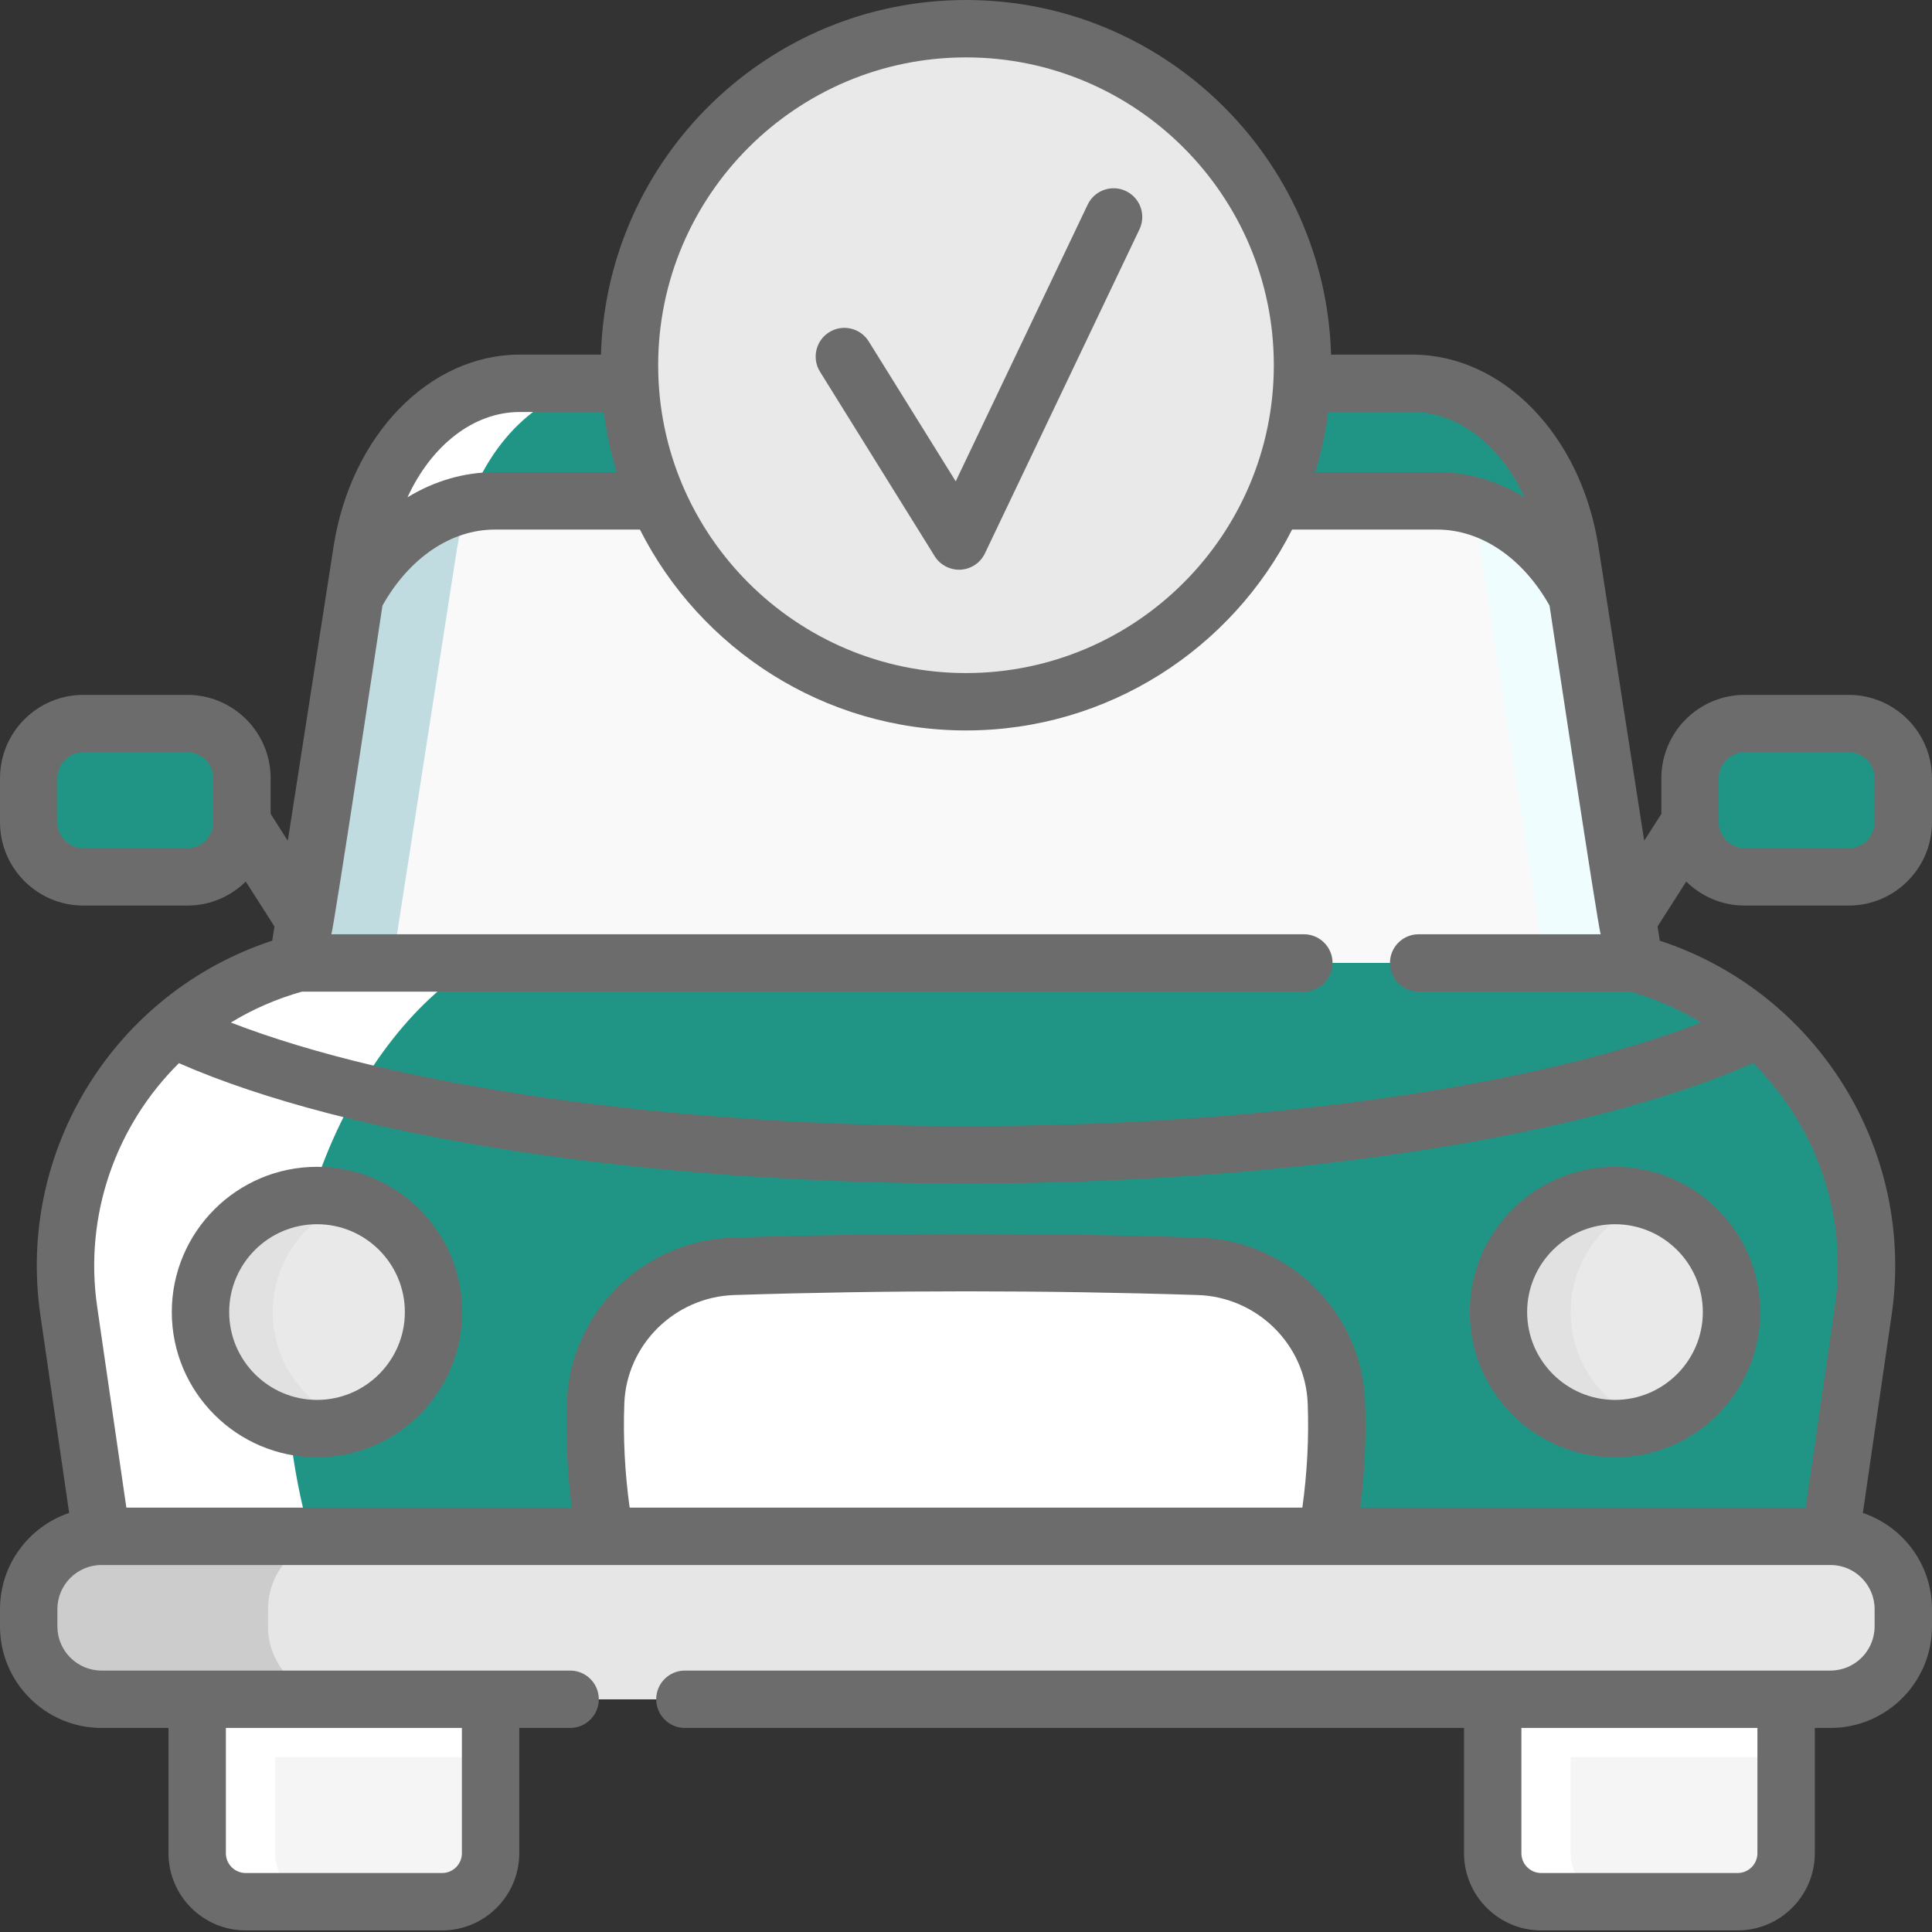 <?xml version="1.0"?>
<svg xmlns="http://www.w3.org/2000/svg" xmlns:xlink="http://www.w3.org/1999/xlink" xmlns:svgjs="http://svgjs.com/svgjs" version="1.1" width="512" height="512" x="0" y="0" viewBox="0 0 512.001 512" style="enable-background:new 0 0 512 512" xml:space="preserve" class=""><rect x="0" y="0" width="512.001" height="512" fill="#333333" stroke="none"/><g><path xmlns="http://www.w3.org/2000/svg" d="m433.086 255.188h-354.164l16.992-109.203c4.023-25.832 21.516-44.406 41.812-44.406h236.543c20.309 0 37.797 18.574 41.812 44.406zm0 0" fill="#c1dce0" data-original="#c1dce0" style=""/><path xmlns="http://www.w3.org/2000/svg" d="m433.086 255.188h-329.062l16.992-109.203c4.027-25.832 21.516-44.406 41.812-44.406h211.441c20.309 0 37.797 18.574 41.812 44.406zm0 0" fill="#f9f9f9" data-original="#d4eff4" style="" class=""/><path xmlns="http://www.w3.org/2000/svg" d="m433.078 255.188h-23.773l-17.004-109.199c-4.012-25.836-21.504-44.41-41.809-44.41h23.773c20.309 0 37.797 18.574 41.812 44.41zm0 0" fill="#f0fdff" data-original="#f0fdff" style="" class=""/><path xmlns="http://www.w3.org/2000/svg" d="m417.941 157.938c-8.203-15.398-21.887-25.207-37.047-25.207h-249.789c-15.16 0-28.844 9.809-37.047 25.207l1.855-11.957c4.02-25.828 21.508-44.402 41.812-44.402h236.543c20.309 0 37.797 18.574 41.812 44.402zm0 0" fill="#209586" data-original="#f4514a" style="" class=""/><path xmlns="http://www.w3.org/2000/svg" d="m162.828 101.578c-16.82 0-31.711 12.754-38.605 31.836-12.371 2.473-23.23 11.496-30.164 24.523l1.855-11.953c4.016-25.832 21.504-44.406 41.812-44.406zm0 0" fill="#ffffff" data-original="#d13030" style="" class=""/><path xmlns="http://www.w3.org/2000/svg" d="m130.012 434.348v56.777c0 7.098-5.762 12.852-12.855 12.852h-52.047c-7.098 0-12.852-5.754-12.852-12.852v-56.777zm0 0" fill="#ffffff" data-original="#3b3d4c" style="" class=""/><path xmlns="http://www.w3.org/2000/svg" d="m493.773 347.398-8.68 59.738h-458.184l-8.688-59.738c-.59-4.035-.871-8.047-.871-12.012 0-37.059 24.828-70.332 61.57-80.199h354.164c40.664 10.922 66.75 50.531 60.688 92.211zm0 0" fill="#209586" data-original="#f4514a" style="" class=""/><path xmlns="http://www.w3.org/2000/svg" d="m130.012 465.66v25.461c0 7.102-5.762 12.855-12.855 12.855h-31.371c-7.09 0-12.848-5.754-12.848-12.855v-25.461zm0 0" fill="#f5f5f5" data-original="#5c5e70" style="" class=""/><path xmlns="http://www.w3.org/2000/svg" d="m473.34 434.348v56.777c0 7.098-5.762 12.852-12.855 12.852h-52.047c-7.098 0-12.852-5.754-12.852-12.852v-56.777zm0 0" fill="#ffffff" data-original="#3b3d4c" style="" class=""/><path xmlns="http://www.w3.org/2000/svg" d="m473.34 465.66v25.461c0 7.102-5.762 12.855-12.855 12.855h-31.371c-7.09 0-12.848-5.754-12.848-12.855v-25.461zm0 0" fill="#f5f5f5" data-original="#5c5e70" style="" class=""/><path xmlns="http://www.w3.org/2000/svg" d="m351.641 407.137c2.117-11.832 2.957-23.66 2.512-35.488-.742-19.711-16.809-35.426-36.523-36.059-41.086-1.312-82.168-1.312-123.254 0-19.711.633-35.781 16.348-36.523 36.059-.445 11.828.391 23.656 2.504 35.488" fill="#ffffff" data-original="#d13030" style="" class=""/><path xmlns="http://www.w3.org/2000/svg" d="m82.219 407.137h-55.309l-8.688-59.738c-.59-4.035-.871-8.047-.871-12.012 0-37.059 24.828-70.332 61.57-80.199h47.621c-29.828 16.762-65.363 76.418-44.324 151.949zm0 0" fill="#ffffff" data-original="#d13030" style="" class=""/><path xmlns="http://www.w3.org/2000/svg" d="m504.398 426.441v4.582c0 10.656-8.648 19.305-19.305 19.305h-458.184c-10.664 0-19.305-8.648-19.305-19.305v-4.582c0-10.656 8.641-19.305 19.305-19.305h458.184c10.656 0 19.305 8.648 19.305 19.305zm0 0" fill="#cccccc" data-original="#cccccc" style=""/><path xmlns="http://www.w3.org/2000/svg" d="m504.398 426.441v4.582c0 10.656-8.648 19.305-19.305 19.305h-394.766c-10.664 0-19.305-8.648-19.305-19.305v-4.582c0-10.656 8.641-19.305 19.305-19.305h394.766c10.656 0 19.305 8.648 19.305 19.305zm0 0" fill="#e6e6e6" data-original="#e6e6e6" style="" class=""/><path xmlns="http://www.w3.org/2000/svg" d="m458.867 347.703c0 13.719-8.934 25.336-21.301 29.363-3.012.992-6.234 1.52-9.582 1.52-17.055 0-30.883-13.82-30.883-30.883 0-17.051 13.828-30.883 30.883-30.883 3.348 0 6.57.527 9.582 1.523 12.367 4.023 21.301 15.652 21.301 29.359zm0 0" fill="#e1e1e1" data-original="#f99041" style="" class=""/><path xmlns="http://www.w3.org/2000/svg" d="m114.895 347.703c0 13.719-8.934 25.336-21.301 29.363-3.012.992-6.238 1.52-9.582 1.52-17.055 0-30.883-13.82-30.883-30.883 0-17.051 13.828-30.883 30.883-30.883 3.344 0 6.57.527 9.582 1.523 12.367 4.023 21.301 15.652 21.301 29.359zm0 0" fill="#e1e1e1" data-original="#f99041" style="" class=""/><path xmlns="http://www.w3.org/2000/svg" d="m458.867 347.703c0 13.719-8.934 25.336-21.301 29.363-12.371-4.027-21.301-15.645-21.301-29.363 0-13.707 8.93-25.336 21.301-29.359 12.367 4.023 21.301 15.652 21.301 29.359zm0 0" fill="#e9e9e9" data-original="#fbd25f" style="" class=""/><path xmlns="http://www.w3.org/2000/svg" d="m114.895 347.703c0 13.719-8.934 25.336-21.301 29.363-12.371-4.027-21.312-15.645-21.312-29.363 0-13.707 8.941-25.336 21.312-29.359 12.367 4.023 21.301 15.652 21.301 29.359zm0 0" fill="#e9e9e9" data-original="#fbd25f" style="" class=""/><path xmlns="http://www.w3.org/2000/svg" d="m49.641 191.754h-27.562c-7.996 0-14.473 6.48-14.473 14.473v11.68c0 7.996 6.477 14.473 14.473 14.473h27.562c7.996 0 14.473-6.477 14.473-14.473v-11.68c0-7.992-6.477-14.473-14.473-14.473zm0 0" fill="#209586" data-original="#f4514a" style="" class=""/><path xmlns="http://www.w3.org/2000/svg" d="m462.359 191.754h27.562c7.996 0 14.473 6.48 14.473 14.473v11.68c0 7.996-6.477 14.473-14.473 14.473h-27.562c-7.996 0-14.473-6.477-14.473-14.473v-11.68c0-7.992 6.477-14.473 14.473-14.473zm0 0" fill="#209586" data-original="#f4514a" style="" class=""/><path xmlns="http://www.w3.org/2000/svg" d="m345.184 96.785c0 49.258-39.93 89.184-89.184 89.184s-89.184-39.926-89.184-89.184c0-49.254 39.93-89.184 89.184-89.184s89.184 39.93 89.184 89.184zm0 0" fill="#e9e9e9" data-original="#8aced8" style="" class=""/><path xmlns="http://www.w3.org/2000/svg" d="m427.988 309.219c-21.223 0-38.488 17.266-38.488 38.488 0 21.223 17.266 38.488 38.488 38.488 21.223 0 38.488-17.266 38.488-38.488 0-21.223-17.266-38.488-38.488-38.488zm0 61.77c-12.836 0-23.281-10.445-23.281-23.281 0-12.836 10.445-23.277 23.281-23.277 12.836 0 23.281 10.441 23.281 23.277 0 12.836-10.445 23.281-23.281 23.281zm0 0" fill="#6c6c6c" data-original="#000000" style="" class=""/><path xmlns="http://www.w3.org/2000/svg" d="m84.012 309.219c-21.223 0-38.484 17.266-38.484 38.488 0 21.223 17.262 38.488 38.484 38.488 21.223 0 38.488-17.266 38.488-38.488 0-21.223-17.266-38.488-38.488-38.488zm0 61.77c-12.836 0-23.277-10.445-23.277-23.281 0-12.836 10.441-23.277 23.277-23.277 12.836 0 23.281 10.441 23.281 23.277 0 12.836-10.445 23.281-23.281 23.281zm0 0" fill="#6c6c6c" data-original="#000000" style="" class=""/><path xmlns="http://www.w3.org/2000/svg" d="m446.871 233.621c3.988 3.93 9.457 6.363 15.488 6.363h27.562c12.176 0 22.078-9.902 22.078-22.078v-11.68c0-12.176-9.906-22.078-22.078-22.078h-27.562c-12.176 0-22.078 9.902-22.078 22.078v9.457l-4.551 7.121-12.133-77.996c-4.59-29.453-25.336-50.832-49.324-50.832h-21.531c-1.492-52.074-44.312-93.977-96.742-93.977s-95.25 41.902-96.742 93.977h-21.531c-23.988 0-44.734 21.379-49.324 50.836l-12.133 77.992-4.551-7.117v-9.461c0-12.172-9.902-22.078-22.078-22.078h-27.562c-12.172 0-22.078 9.902-22.078 22.078v11.68c0 12.176 9.906 22.078 22.078 22.078h27.562c6.031 0 11.5-2.434 15.488-6.363l7.605 11.898-.59 3.773c-41.605 13.648-67.812 55.398-61.445 99.203l7.625 52.449c-10.641 3.594-18.324 13.66-18.324 25.496v4.578c0 14.836 12.07 26.906 26.906 26.906h17.746v33.199c0 11.277 9.176 20.457 20.457 20.457h52.047c11.281 0 20.457-9.18 20.457-20.457v-33.199h13.473c4.199 0 7.605-3.406 7.605-7.605 0-4.199-3.406-7.602-7.605-7.602h-124.18c-6.449 0-11.699-5.25-11.699-11.699v-4.578c0-6.449 5.242-11.691 11.688-11.699h.004.012 458.18.012.004c6.445.008 11.688 5.254 11.688 11.699v4.578c0 6.449-5.25 11.699-11.699 11.699h-303.59c-4.199 0-7.605 3.402-7.605 7.602 0 4.199 3.406 7.605 7.605 7.605h206.477v33.199c0 11.277 9.176 20.457 20.457 20.457h52.047c11.281 0 20.461-9.18 20.461-20.457v-33.199h4.148c14.836 0 26.906-12.07 26.906-26.906v-4.578c0-11.836-7.684-21.906-18.324-25.496l7.625-52.449c6.367-43.805-19.84-85.555-61.445-99.203l-.586-3.773zm8.617-27.395c0-3.789 3.082-6.871 6.871-6.871h27.562c3.789 0 6.871 3.082 6.871 6.871v11.68c0 3.789-3.082 6.871-6.871 6.871h-27.562c-3.789 0-6.871-3.082-6.871-6.871zm-398.977 11.68c0 3.789-3.082 6.871-6.871 6.871h-27.562c-3.789 0-6.871-3.082-6.871-6.871v-11.68c0-3.789 3.082-6.871 6.871-6.871h27.562c3.789 0 6.871 3.082 6.871 6.871zm65.895 273.219c0 2.895-2.355 5.246-5.25 5.246h-52.047c-2.895 0-5.25-2.352-5.25-5.246v-33.199h62.547zm343.328 0c0 2.895-2.355 5.246-5.25 5.246h-52.047c-2.895 0-5.25-2.352-5.25-5.246v-33.199h62.547zm-385.73-228.328h265.535c4.199 0 7.605-3.406 7.605-7.605 0-4.199-3.406-7.605-7.605-7.605h-257.738l.004-.023c.648-1.348 13.551-87.082 13.551-87.082 7.105-12.625 18.148-20.141 29.754-20.141h38.477c15.965 31.551 48.703 53.234 86.414 53.234s70.453-21.684 86.418-53.234h38.477c11.605 0 22.648 7.516 29.75 20.141 0 0 12.902 85.734 13.551 87.082l.004.023h-48.242c-4.203 0-7.605 3.406-7.605 7.605 0 4.199 3.402 7.602 7.605 7.602h56.039c6.762 1.902 13.07 4.676 18.824 8.184-44.102 17.07-116.852 27.453-194.816 27.453-77.977 0-150.727-10.383-194.824-27.449 5.754-3.508 12.066-6.281 18.824-8.184zm324.004-131.004c-7.082-4.32-14.961-6.66-23.117-6.66h-32.34c1.578-5.148 2.742-10.477 3.445-15.949h22.277c12.289 0 23.449 8.922 29.734 22.609zm-148.008-116.586c44.984 0 81.578 36.598 81.578 81.582 0 44.98-36.594 81.578-81.578 81.578s-81.578-36.598-81.578-81.578c0-44.984 36.594-81.582 81.578-81.582zm-118.273 93.977h22.277c.703 5.473 1.867 10.801 3.449 15.949h-32.344c-8.156 0-16.035 2.34-23.117 6.66 6.285-13.688 17.445-22.609 29.734-22.609zm27.723 262.75c.586-15.613 13.398-28.238 29.168-28.742 40.734-1.301 82.039-1.301 122.77 0 15.77.504 28.582 13.129 29.168 28.742.344 9.148-.141 18.402-1.418 27.598h-178.273c-1.273-9.195-1.758-18.449-1.414-27.598zm320.801-25.625-7.734 53.223h-118.027c1.188-9.387 1.613-18.828 1.262-28.172-.887-23.559-20.16-42.609-43.879-43.367-41.051-1.312-82.684-1.312-123.742 0-23.719.758-42.992 19.809-43.875 43.371-.352 9.34.074 18.781 1.258 28.172h-118.027l-7.734-53.227c-3.559-24.477 5.113-48.18 21.668-64.559 44.938 19.734 124.02 31.891 208.586 31.891 84.555 0 163.629-12.156 208.578-31.891 16.555 16.379 25.227 40.078 21.668 64.559zm0 0" fill="#6c6c6c" data-original="#000000" style="" class=""/><path xmlns="http://www.w3.org/2000/svg" d="m247.699 147.391c1.391 2.238 3.84 3.59 6.457 3.59.141 0 .281-.004.422-.012 2.773-.156 5.246-1.812 6.441-4.32l40.957-85.879c1.809-3.793.199-8.328-3.59-10.137-3.785-1.809-8.328-.199-10.137 3.59l-34.973 73.336-23.051-37.082c-2.219-3.566-6.906-4.66-10.473-2.445-3.566 2.219-4.66 6.906-2.445 10.473zm0 0" fill="#6c6c6c" data-original="#000000" style="" class=""/></g></svg>
